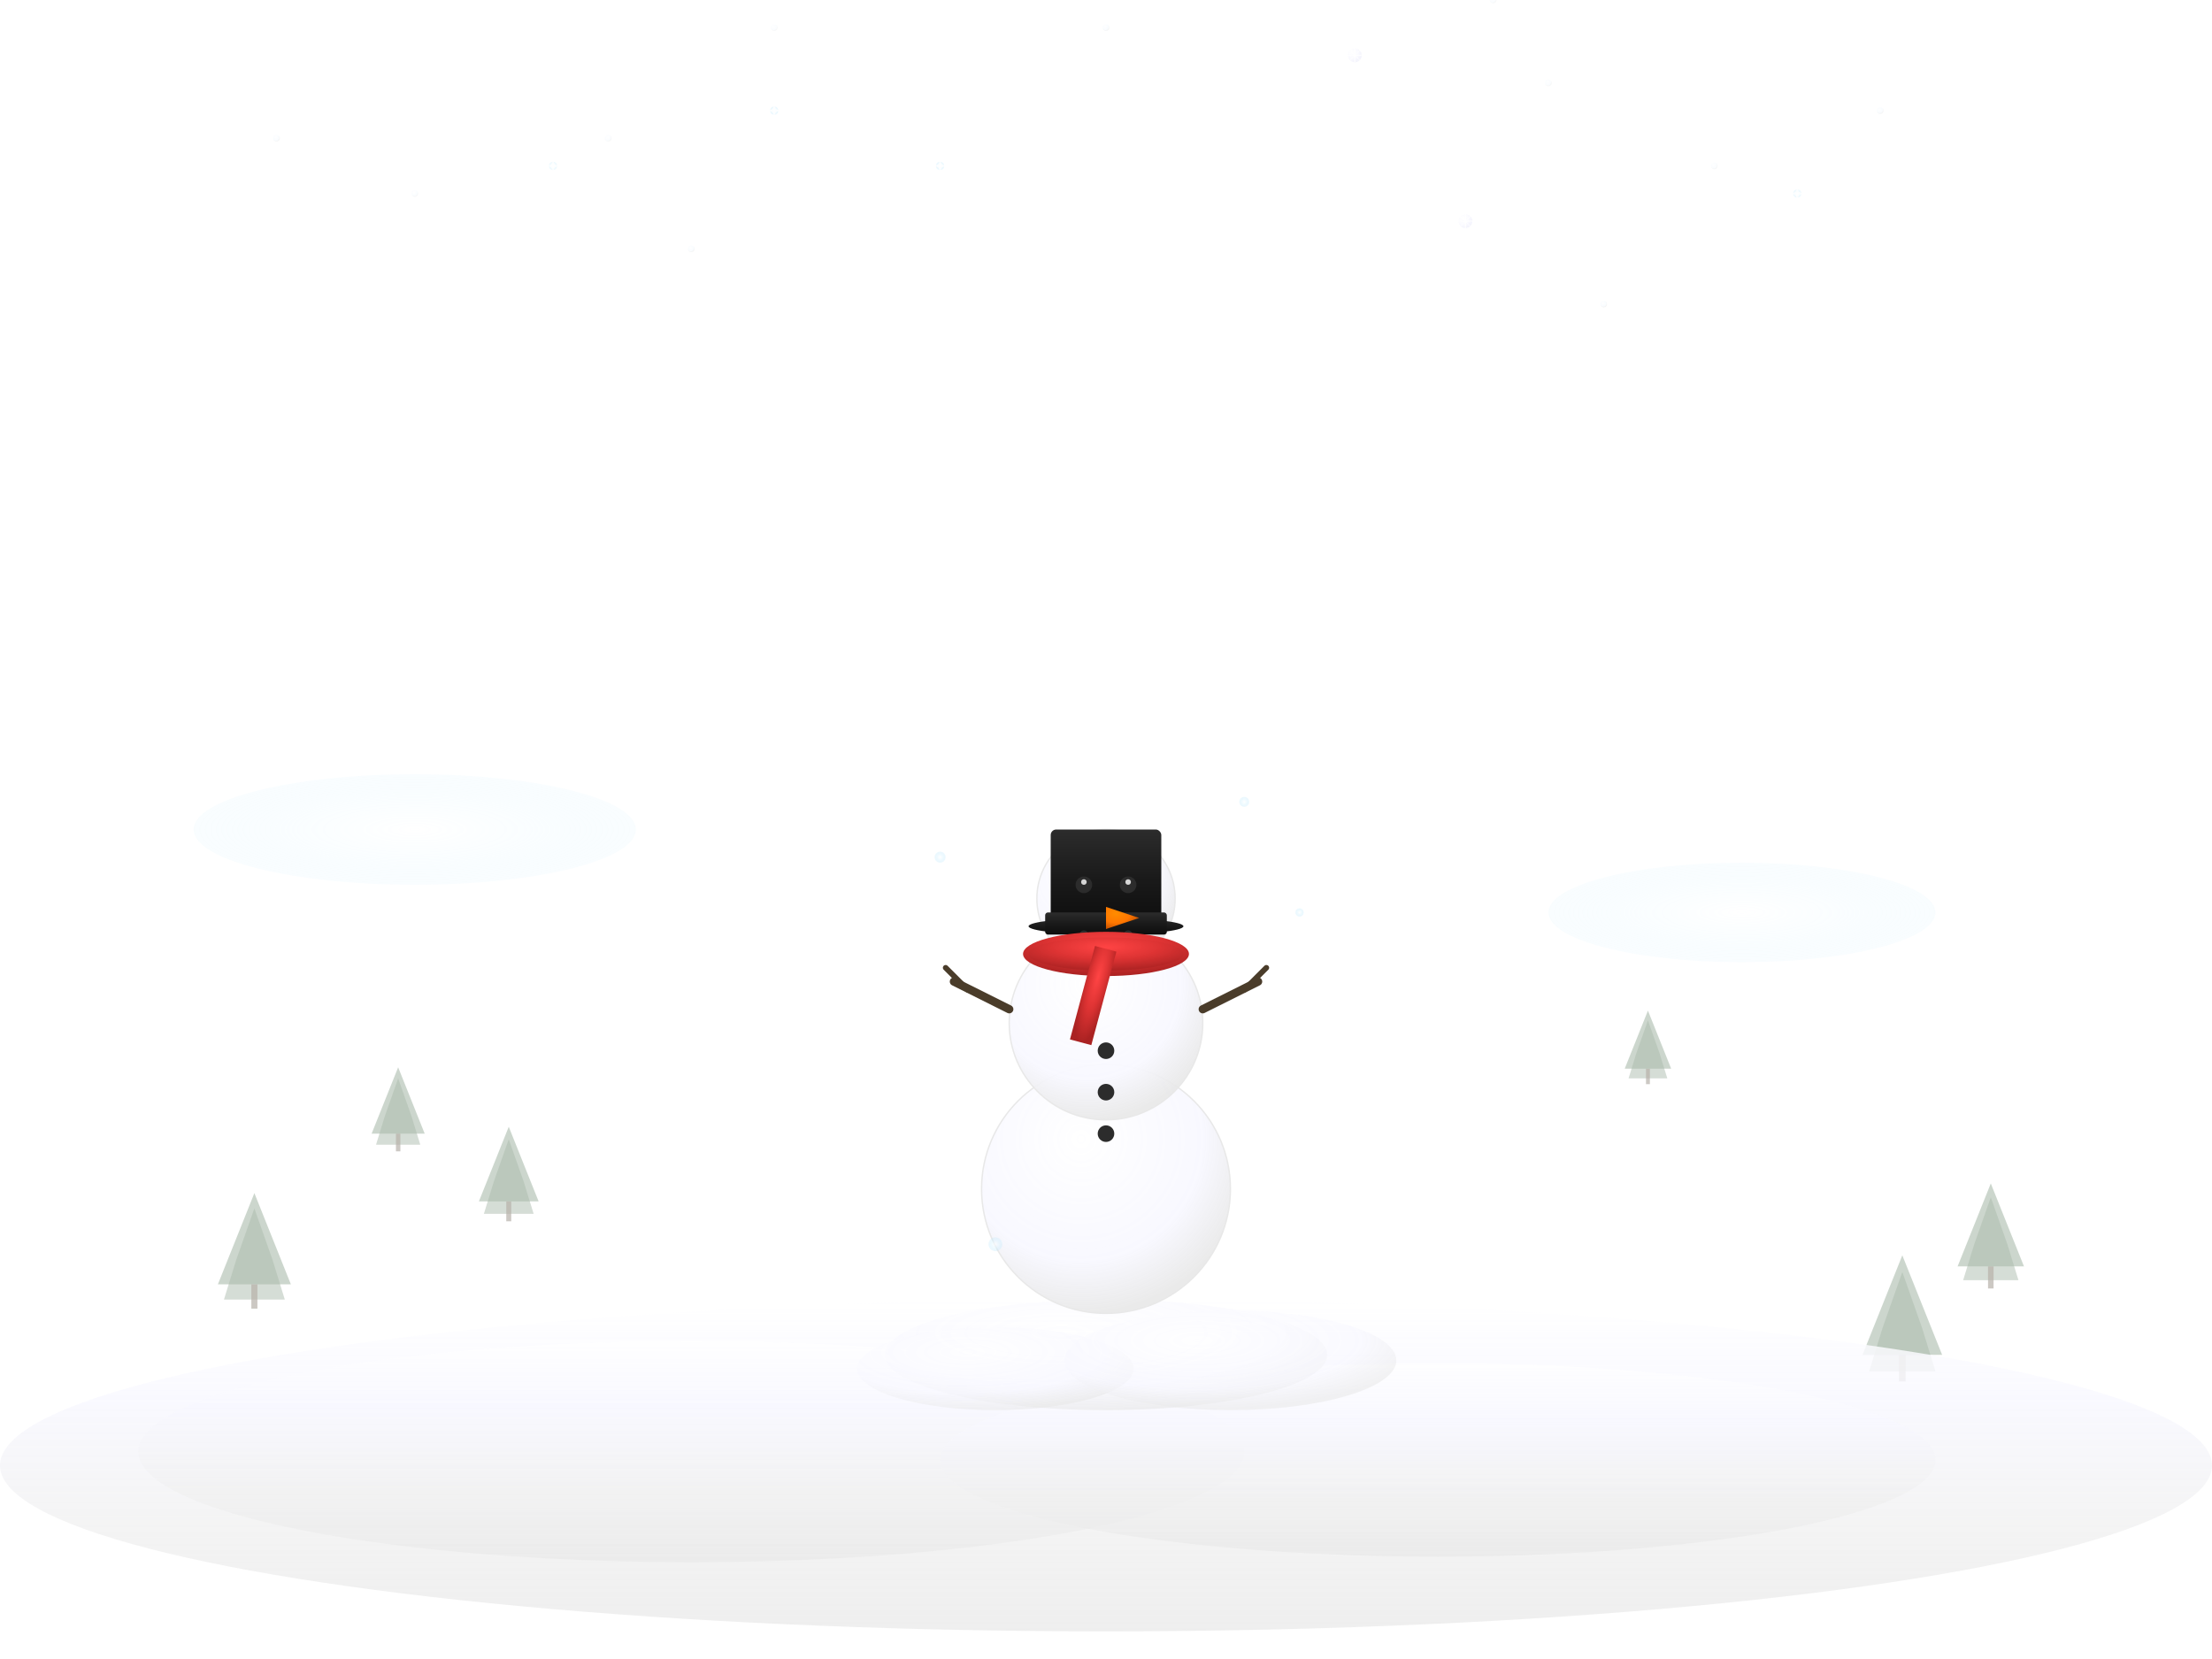 <!-- 
  Magical Winter Wonderland with Snowman
  - Charming animated snowman
  - Slow gentle animations
  - No background - transparent
  - Peaceful snowfall
  - Relaxing winter scene
-->
<svg viewBox="-400 -250 800 600" xmlns="http://www.w3.org/2000/svg">
  <defs>
    <!-- Enhanced snowflake gradients -->
    <radialGradient id="snowflake1" cx="30%" cy="30%" r="70%">
      <stop offset="0%" stop-color="#ffffff" stop-opacity="1" />
      <stop offset="60%" stop-color="#f8f8ff" stop-opacity="0.9" />
      <stop offset="100%" stop-color="#e6e6fa" stop-opacity="0.7" />
    </radialGradient>

    <radialGradient id="snowflake2" cx="40%" cy="35%" r="65%">
      <stop offset="0%" stop-color="#ffffff" stop-opacity="0.95" />
      <stop offset="70%" stop-color="#f0f8ff" stop-opacity="0.8" />
      <stop offset="100%" stop-color="#dcdcdc" stop-opacity="0.6" />
    </radialGradient>

    <radialGradient id="sparkleSnow" cx="50%" cy="50%" r="50%">
      <stop offset="0%" stop-color="#ffffff" stop-opacity="1" />
      <stop offset="50%" stop-color="#e0f6ff" stop-opacity="0.8" />
      <stop offset="100%" stop-color="#b3e5fc" stop-opacity="0.4" />
    </radialGradient>

    <!-- Snowman gradients -->
    <radialGradient id="snowmanBody" cx="40%" cy="30%" r="70%">
      <stop offset="0%" stop-color="#ffffff" stop-opacity="1" />
      <stop offset="70%" stop-color="#f8f8ff" stop-opacity="0.95" />
      <stop offset="100%" stop-color="#e8e8e8" stop-opacity="0.9" />
    </radialGradient>

    <radialGradient id="carrotNose" cx="30%" cy="30%" r="70%">
      <stop offset="0%" stop-color="#ff8c00" />
      <stop offset="60%" stop-color="#ff7700" />
      <stop offset="100%" stop-color="#cc5500" />
    </radialGradient>

    <linearGradient id="hatGradient" x1="0%" y1="0%" x2="0%" y2="100%">
      <stop offset="0%" stop-color="#2c2c2c" />
      <stop offset="50%" stop-color="#1a1a1a" />
      <stop offset="100%" stop-color="#0d0d0d" />
    </linearGradient>

    <radialGradient id="scarf" cx="50%" cy="30%" r="70%">
      <stop offset="0%" stop-color="#ff4444" />
      <stop offset="50%" stop-color="#dd3333" />
      <stop offset="100%" stop-color="#aa2222" />
    </radialGradient>

    <!-- Ground gradients -->
    <linearGradient id="groundSnow" x1="0%" y1="0%" x2="0%" y2="100%">
      <stop offset="0%" stop-color="#ffffff" stop-opacity="0.95" />
      <stop offset="30%" stop-color="#f8f8ff" stop-opacity="0.9" />
      <stop offset="70%" stop-color="#f0f0f0" stop-opacity="0.85" />
      <stop offset="100%" stop-color="#e8e8e8" stop-opacity="0.8" />
    </linearGradient>

    <!-- Magical sparkle effect -->
    <filter id="sparkle" x="-100%" y="-100%" width="300%" height="300%">
      <feGaussianBlur stdDeviation="1" result="coloredBlur"/>
      <feMerge> 
        <feMergeNode in="coloredBlur"/>
        <feMergeNode in="SourceGraphic"/>
      </feMerge>
    </filter>

    <!-- Snowflake patterns -->
    <g id="detailFlake1">
      <circle cx="0" cy="0" r="2.5" fill="url(#snowflake1)" />
      <line x1="-2.5" y1="0" x2="2.5" y2="0" stroke="#ffffff" stroke-width="0.4" opacity="0.9" />
      <line x1="0" y1="-2.5" x2="0" y2="2.5" stroke="#ffffff" stroke-width="0.4" opacity="0.9" />
      <line x1="-1.8" y1="-1.8" x2="1.8" y2="1.8" stroke="#ffffff" stroke-width="0.3" opacity="0.7" />
      <line x1="-1.8" y1="1.8" x2="1.8" y2="-1.8" stroke="#ffffff" stroke-width="0.3" opacity="0.7" />
      <circle cx="0" cy="0" r="0.5" fill="#ffffff" opacity="0.9" />
    </g>

    <g id="sparkleFlake">
      <circle cx="0" cy="0" r="1.5" fill="url(#sparkleSnow)" />
      <polygon points="0,-2 0.6,-0.6 2,0 0.6,0.6 0,2 -0.6,0.6 -2,0 -0.6,-0.6" 
               fill="#ffffff" opacity="0.8" />
    </g>

    <g id="simpleFlake">
      <circle cx="0" cy="0" r="1.2" fill="url(#snowflake2)" />
    </g>

    <!-- Winter trees silhouette -->
    <g id="winterTree">
      <polygon points="0,-30 -8,-10 -12,0 12,0 8,-10" fill="#2c5530" opacity="0.6" />
      <polygon points="0,-25 -6,-8 -10,5 10,5 6,-8" fill="#2c5530" opacity="0.5" />
      <rect x="-1" y="0" width="2" height="8" fill="#4a3c2a" opacity="0.7" />
    </g>
  </defs>

  <!-- Distant winter trees -->
  <g opacity="0.4">
    <use href="#winterTree" x="-320" y="200" transform="scale(0.8)" />
    <use href="#winterTree" x="-280" y="195" transform="scale(1.1)" />
    <use href="#winterTree" x="-240" y="205" transform="scale(0.9)" />
    <use href="#winterTree" x="240" y="200" transform="scale(1.2)" />
    <use href="#winterTree" x="280" y="195" transform="scale(0.7)" />
    <use href="#winterTree" x="320" y="208" transform="scale(1.0)" />
  </g>

  <!-- Ground snow with rolling hills -->
  <g>
    <ellipse cx="0" cy="280" rx="400" ry="60" fill="url(#groundSnow)" opacity="0.9" />
    <ellipse cx="-150" cy="275" rx="200" ry="40" fill="url(#groundSnow)" opacity="0.8" />
    <ellipse cx="120" cy="278" rx="180" ry="35" fill="url(#groundSnow)" opacity="0.85" />
    
    <!-- Snow drifts around snowman -->
    <ellipse cx="0" cy="240" rx="80" ry="20" fill="url(#snowmanBody)" opacity="0.7" />
    <ellipse cx="-40" cy="245" rx="50" ry="15" fill="url(#snowmanBody)" opacity="0.6" />
    <ellipse cx="45" cy="242" rx="60" ry="18" fill="url(#snowmanBody)" opacity="0.65" />
  </g>

  <!-- Snowman with gentle slow animations -->
  <g id="snowman">
    <!-- Bottom snowball -->
    <circle cx="0" cy="180" r="45" fill="url(#snowmanBody)" stroke="#e8e8e8" stroke-width="0.5">
      <animate attributeName="cy" values="180;178;180" dur="20s" repeatCount="indefinite" />
    </circle>
    
    <!-- Middle snowball -->
    <circle cx="0" cy="120" r="35" fill="url(#snowmanBody)" stroke="#e8e8e8" stroke-width="0.5">
      <animate attributeName="cy" values="120;118;120" dur="20s" repeatCount="indefinite" />
    </circle>
    
    <!-- Head with gentle bobbing animation -->
    <circle cx="0" cy="75" r="25" fill="url(#snowmanBody)" stroke="#e8e8e8" stroke-width="0.5">
      <animate attributeName="cy" values="75;73;75" dur="20s" repeatCount="indefinite" />
    </circle>
    
    <!-- Hat with head movement -->
    <g>
      <animate attributeName="transform" values="translate(0,0);translate(0,-2);translate(0,0)" dur="20s" repeatCount="indefinite" />
      <ellipse cx="0" cy="85" rx="28" ry="3" fill="url(#hatGradient)" />
      <rect x="-20" y="50" width="40" height="35" rx="2" fill="url(#hatGradient)" />
      <rect x="-22" y="80" width="44" height="8" rx="1" fill="url(#hatGradient)" />
    </g>
    
    <!-- Eyes with slow blinking animation -->
    <g>
      <animate attributeName="transform" values="translate(0,0);translate(0,-2);translate(0,0)" dur="20s" repeatCount="indefinite" />
      <circle cx="-8" cy="70" r="3" fill="#2c2c2c">
        <animate attributeName="ry" values="3;0.5;3" dur="25s" repeatCount="indefinite" />
      </circle>
      <circle cx="8" cy="70" r="3" fill="#2c2c2c">
        <animate attributeName="ry" values="3;0.5;3" dur="25s" repeatCount="indefinite" />
      </circle>
      <circle cx="-8" cy="69" r="1" fill="#ffffff" opacity="0.8" />
      <circle cx="8" cy="69" r="1" fill="#ffffff" opacity="0.8" />
    </g>
    
    <!-- Carrot nose with subtle wiggling -->
    <polygon points="0,78 12,82 0,86" fill="url(#carrotNose)">
      <animateTransform attributeName="transform" values="rotate(0);rotate(0.5);rotate(-0.5);rotate(0)" dur="30s" repeatCount="indefinite" />
      <animate attributeName="transform" values="translate(0,-2);translate(0,0);translate(0,-2)" dur="20s" repeatCount="indefinite" additive="sum" />
    </polygon>
    
    <!-- Smile with head movement -->
    <g>
      <animate attributeName="transform" values="translate(0,0);translate(0,-2);translate(0,0)" dur="20s" repeatCount="indefinite" />
      <circle cx="-8" cy="88" r="1.5" fill="#2c2c2c" />
      <circle cx="-3" cy="90" r="1.5" fill="#2c2c2c" />
      <circle cx="3" cy="90" r="1.5" fill="#2c2c2c" />
      <circle cx="8" cy="88" r="1.5" fill="#2c2c2c" />
    </g>
    
    <!-- Scarf with gentle floating animation -->
    <g>
      <animate attributeName="transform" values="translate(0,0);translate(0,-2);translate(0,0)" dur="20s" repeatCount="indefinite" />
      <ellipse cx="0" cy="95" rx="30" ry="8" fill="url(#scarf)" />
      <ellipse cx="0" cy="95" rx="28" ry="6" fill="url(#scarf)" opacity="0.8" />
      <rect x="20" y="90" width="8" height="35" fill="url(#scarf)" transform="rotate(15)">
        <animateTransform attributeName="transform" values="rotate(15);rotate(17);rotate(13);rotate(15)" dur="35s" repeatCount="indefinite" />
      </rect>
    </g>
    
    <!-- Arms with gentle waving animation -->
    <line x1="-35" y1="115" x2="-55" y2="105" stroke="#4a3c2a" stroke-width="3" stroke-linecap="round">
      <animateTransform attributeName="transform" values="rotate(0,-35,115);rotate(-3,-35,115);rotate(0,-35,115)" dur="18s" repeatCount="indefinite" />
      <animate attributeName="y1" values="115;113;115" dur="20s" repeatCount="indefinite" />
    </line>
    <line x1="-50" y1="108" x2="-58" y2="100" stroke="#4a3c2a" stroke-width="2" stroke-linecap="round">
      <animateTransform attributeName="transform" values="rotate(0,-50,108);rotate(-2,-50,108);rotate(0,-50,108)" dur="18s" repeatCount="indefinite" />
      <animate attributeName="y1" values="108;106;108" dur="20s" repeatCount="indefinite" />
    </line>
    
    <line x1="35" y1="115" x2="55" y2="105" stroke="#4a3c2a" stroke-width="3" stroke-linecap="round">
      <animateTransform attributeName="transform" values="rotate(0,35,115);rotate(3,35,115);rotate(0,35,115)" dur="22s" repeatCount="indefinite" />
      <animate attributeName="y1" values="115;113;115" dur="20s" repeatCount="indefinite" />
    </line>
    <line x1="50" y1="108" x2="58" y2="100" stroke="#4a3c2a" stroke-width="2" stroke-linecap="round">
      <animateTransform attributeName="transform" values="rotate(0,50,108);rotate(2,50,108);rotate(0,50,108)" dur="22s" repeatCount="indefinite" />
      <animate attributeName="y1" values="108;106;108" dur="20s" repeatCount="indefinite" />
    </line>
    
    <!-- Buttons with body movement -->
    <g>
      <animate attributeName="transform" values="translate(0,0);translate(0,-2);translate(0,0)" dur="20s" repeatCount="indefinite" />
      <circle cx="0" cy="130" r="3" fill="#2c2c2c" />
      <circle cx="0" cy="145" r="3" fill="#2c2c2c" />
      <circle cx="0" cy="160" r="3" fill="#2c2c2c" />
    </g>
  </g>

  <!-- Gentle magical sparkles around snowman -->
  <g opacity="0.6" filter="url(#sparkle)">
    <circle cx="-60" cy="60" r="2" fill="url(#sparkleSnow)">
      <animate attributeName="opacity" values="0;1;0" dur="12s" repeatCount="indefinite" />
      <animateTransform attributeName="transform" type="rotate" values="0;360" dur="25s" repeatCount="indefinite" />
    </circle>
    <circle cx="70" cy="80" r="1.5" fill="url(#sparkleSnow)">
      <animate attributeName="opacity" values="1;0;1" dur="15s" repeatCount="indefinite" />
      <animateTransform attributeName="transform" type="rotate" values="0;-360" dur="30s" repeatCount="indefinite" />
    </circle>
    <circle cx="-40" cy="200" r="2.5" fill="url(#sparkleSnow)">
      <animate attributeName="opacity" values="0;0.8;0" dur="10s" repeatCount="indefinite" />
      <animateTransform attributeName="transform" type="rotate" values="0;180" dur="20s" repeatCount="indefinite" />
    </circle>
    <circle cx="50" cy="40" r="1.8" fill="url(#sparkleSnow)">
      <animate attributeName="opacity" values="0.5;1;0.5" dur="14s" repeatCount="indefinite" />
      <animateTransform attributeName="transform" type="rotate" values="360;0" dur="35s" repeatCount="indefinite" />
    </circle>
  </g>

  <!-- Gentle snowfall - background layer -->
  <g opacity="0.4">
    <use href="#simpleFlake" x="-180" y="-200">
      <animateTransform attributeName="transform" type="translate" values="0,-200;-30,500" dur="25s" repeatCount="indefinite" />
      <animate attributeName="opacity" values="0;0.6;0" dur="25s" repeatCount="indefinite" />
    </use>
    
    <use href="#simpleFlake" x="160" y="-220">
      <animateTransform attributeName="transform" type="translate" values="0,-220;25,500" dur="22s" repeatCount="indefinite" />
      <animate attributeName="opacity" values="0;0.5;0" dur="22s" repeatCount="indefinite" />
    </use>
    
    <use href="#simpleFlake" x="-250" y="-180">
      <animateTransform attributeName="transform" type="translate" values="0,-180;-40,500" dur="30s" repeatCount="indefinite" />
      <animate attributeName="opacity" values="0;0.4;0" dur="30s" repeatCount="indefinite" />
    </use>
    
    <use href="#simpleFlake" x="220" y="-190">
      <animateTransform attributeName="transform" type="translate" values="0,-190;35,500" dur="28s" repeatCount="indefinite" />
      <animate attributeName="opacity" values="0;0.6;0" dur="28s" repeatCount="indefinite" />
    </use>

    <!-- More gentle falling flakes -->
    <use href="#simpleFlake" x="-120" y="-240">
      <animateTransform attributeName="transform" type="translate" values="0,-240;-20,500" dur="35s" repeatCount="indefinite" />
      <animate attributeName="opacity" values="0;0.5;0" dur="35s" repeatCount="indefinite" />
    </use>
    
    <use href="#simpleFlake" x="140" y="-250">
      <animateTransform attributeName="transform" type="translate" values="0,-250;22,500" dur="40s" repeatCount="indefinite" />
      <animate attributeName="opacity" values="0;0.4;0" dur="40s" repeatCount="indefinite" />
    </use>
  </g>

  <!-- Medium distance detailed snowflakes -->
  <g opacity="0.6">
    <use href="#sparkleFlake" x="-120" y="-210">
      <animateTransform attributeName="transform" type="translate" values="0,-210;-20,500" dur="20s" repeatCount="indefinite" />
      <animateTransform attributeName="transform" type="rotate" values="0;360" dur="40s" repeatCount="indefinite" additive="sum" />
      <animate attributeName="opacity" values="0;0.7;0" dur="20s" repeatCount="indefinite" />
    </use>
    
    <use href="#detailFlake1" x="90" y="-230">
      <animateTransform attributeName="transform" type="translate" values="0,-230;15,500" dur="24s" repeatCount="indefinite" />
      <animateTransform attributeName="transform" type="rotate" values="0;-270" dur="45s" repeatCount="indefinite" additive="sum" />
      <animate attributeName="opacity" values="0;0.6;0" dur="24s" repeatCount="indefinite" />
    </use>
    
    <use href="#sparkleFlake" x="-60" y="-190">
      <animateTransform attributeName="transform" type="translate" values="0,-190;-8,500" dur="18s" repeatCount="indefinite" />
      <animateTransform attributeName="transform" type="rotate" values="0;180" dur="30s" repeatCount="indefinite" additive="sum" />
      <animate attributeName="opacity" values="0;0.8;0" dur="18s" repeatCount="indefinite" />
    </use>
    
    <use href="#detailFlake1" x="130" y="-170">
      <animateTransform attributeName="transform" type="translate" values="0,-170;22,500" dur="32s" repeatCount="indefinite" />
      <animateTransform attributeName="transform" type="rotate" values="0;-180" dur="50s" repeatCount="indefinite" additive="sum" />
      <animate attributeName="opacity" values="0;0.5;0" dur="32s" repeatCount="indefinite" />
    </use>
  </g>

  <!-- Foreground snowflakes - largest -->
  <g opacity="0.7">
    <use href="#detailFlake1" x="-80" y="-200" transform="scale(1.8)">
      <animateTransform attributeName="transform" type="translate" values="0,-200;-12,500" dur="15s" repeatCount="indefinite" />
      <animateTransform attributeName="transform" type="rotate" values="0;360" dur="25s" repeatCount="indefinite" additive="sum" />
      <animateTransform attributeName="transform" type="scale" values="1.8;2.0;1.8" dur="15s" repeatCount="indefinite" additive="sum" />
      <animate attributeName="opacity" values="0;1;0" dur="15s" repeatCount="indefinite" />
    </use>
    
    <use href="#sparkleFlake" x="100" y="-220" transform="scale(2.0)">
      <animateTransform attributeName="transform" type="translate" values="0,-220;18,500" dur="18s" repeatCount="indefinite" />
      <animateTransform attributeName="transform" type="rotate" values="0;-270" dur="30s" repeatCount="indefinite" additive="sum" />
      <animateTransform attributeName="transform" type="scale" values="2.0;2.2;2.0" dur="18s" repeatCount="indefinite" additive="sum" />
      <animate attributeName="opacity" values="0;1;0" dur="18s" repeatCount="indefinite" />
    </use>
    
    <use href="#detailFlake1" x="30" y="-180" transform="scale(1.6)">
      <animateTransform attributeName="transform" type="translate" values="0,-180;5,500" dur="16s" repeatCount="indefinite" />
      <animateTransform attributeName="transform" type="rotate" values="0;180" dur="35s" repeatCount="indefinite" additive="sum" />
      <animateTransform attributeName="transform" type="scale" values="1.6;1.9;1.6" dur="16s" repeatCount="indefinite" additive="sum" />
      <animate attributeName="opacity" values="0;0.9;0" dur="16s" repeatCount="indefinite" />
    </use>
  </g>

  <!-- Dense peaceful snowfall -->
  <g opacity="0.5">
    <use href="#simpleFlake" x="-300" y="-200">
      <animateTransform attributeName="transform" type="translate" values="0,-200;-45,500" dur="45s" repeatCount="indefinite" />
      <animate attributeName="opacity" values="0;0.4;0" dur="45s" repeatCount="indefinite" />
    </use>
    
    <use href="#simpleFlake" x="280" y="-210">
      <animateTransform attributeName="transform" type="translate" values="0,-210;40,500" dur="42s" repeatCount="indefinite" />
      <animate attributeName="opacity" values="0;0.5;0" dur="42s" repeatCount="indefinite" />
    </use>
    
    <use href="#sparkleFlake" x="-200" y="-190">
      <animateTransform attributeName="transform" type="translate" values="0,-190;-32,500" dur="38s" repeatCount="indefinite" />
      <animateTransform attributeName="transform" type="rotate" values="0;360" dur="60s" repeatCount="indefinite" additive="sum" />
      <animate attributeName="opacity" values="0;0.3;0" dur="38s" repeatCount="indefinite" />
    </use>
    
    <use href="#sparkleFlake" x="250" y="-180">
      <animateTransform attributeName="transform" type="translate" values="0,-180;38,500" dur="48s" repeatCount="indefinite" />
      <animateTransform attributeName="transform" type="rotate" values="0;-360" dur="55s" repeatCount="indefinite" additive="sum" />
      <animate attributeName="opacity" values="0;0.4;0" dur="48s" repeatCount="indefinite" />
    </use>

    <!-- Additional peaceful scattered flakes -->
    <use href="#simpleFlake" x="0" y="-240">
      <animateTransform attributeName="transform" type="translate" values="0,-240;-2,500" dur="50s" repeatCount="indefinite" />
      <animate attributeName="opacity" values="0;0.3;0" dur="50s" repeatCount="indefinite" />
    </use>
    
    <use href="#simpleFlake" x="-150" y="-160">
      <animateTransform attributeName="transform" type="translate" values="0,-160;-25,500" dur="35s" repeatCount="indefinite" />
      <animate attributeName="opacity" values="0;0.4;0" dur="35s" repeatCount="indefinite" />
    </use>
    
    <use href="#simpleFlake" x="180" y="-140">
      <animateTransform attributeName="transform" type="translate" values="0,-140;28,500" dur="40s" repeatCount="indefinite" />
      <animate attributeName="opacity" values="0;0.5;0" dur="40s" repeatCount="indefinite" />
    </use>
  </g>

  <!-- Atmospheric gentle snow swirls -->
  <g opacity="0.2">
    <ellipse cx="-250" cy="50" rx="80" ry="20" fill="url(#sparkleSnow)">
      <animateTransform attributeName="transform" type="translate" values="0,0;50,-15;0,0" dur="60s" repeatCount="indefinite" />
      <animate attributeName="opacity" values="0.2;0.4;0.2" dur="25s" repeatCount="indefinite" />
    </ellipse>
    
    <ellipse cx="230" cy="80" rx="70" ry="18" fill="url(#sparkleSnow)">
      <animateTransform attributeName="transform" type="translate" values="0,0;-45,10;0,0" dur="75s" repeatCount="indefinite" />
      <animate attributeName="opacity" values="0.2;0.5;0.2" dur="30s" repeatCount="indefinite" />
    </ellipse>
  </g>

</svg>